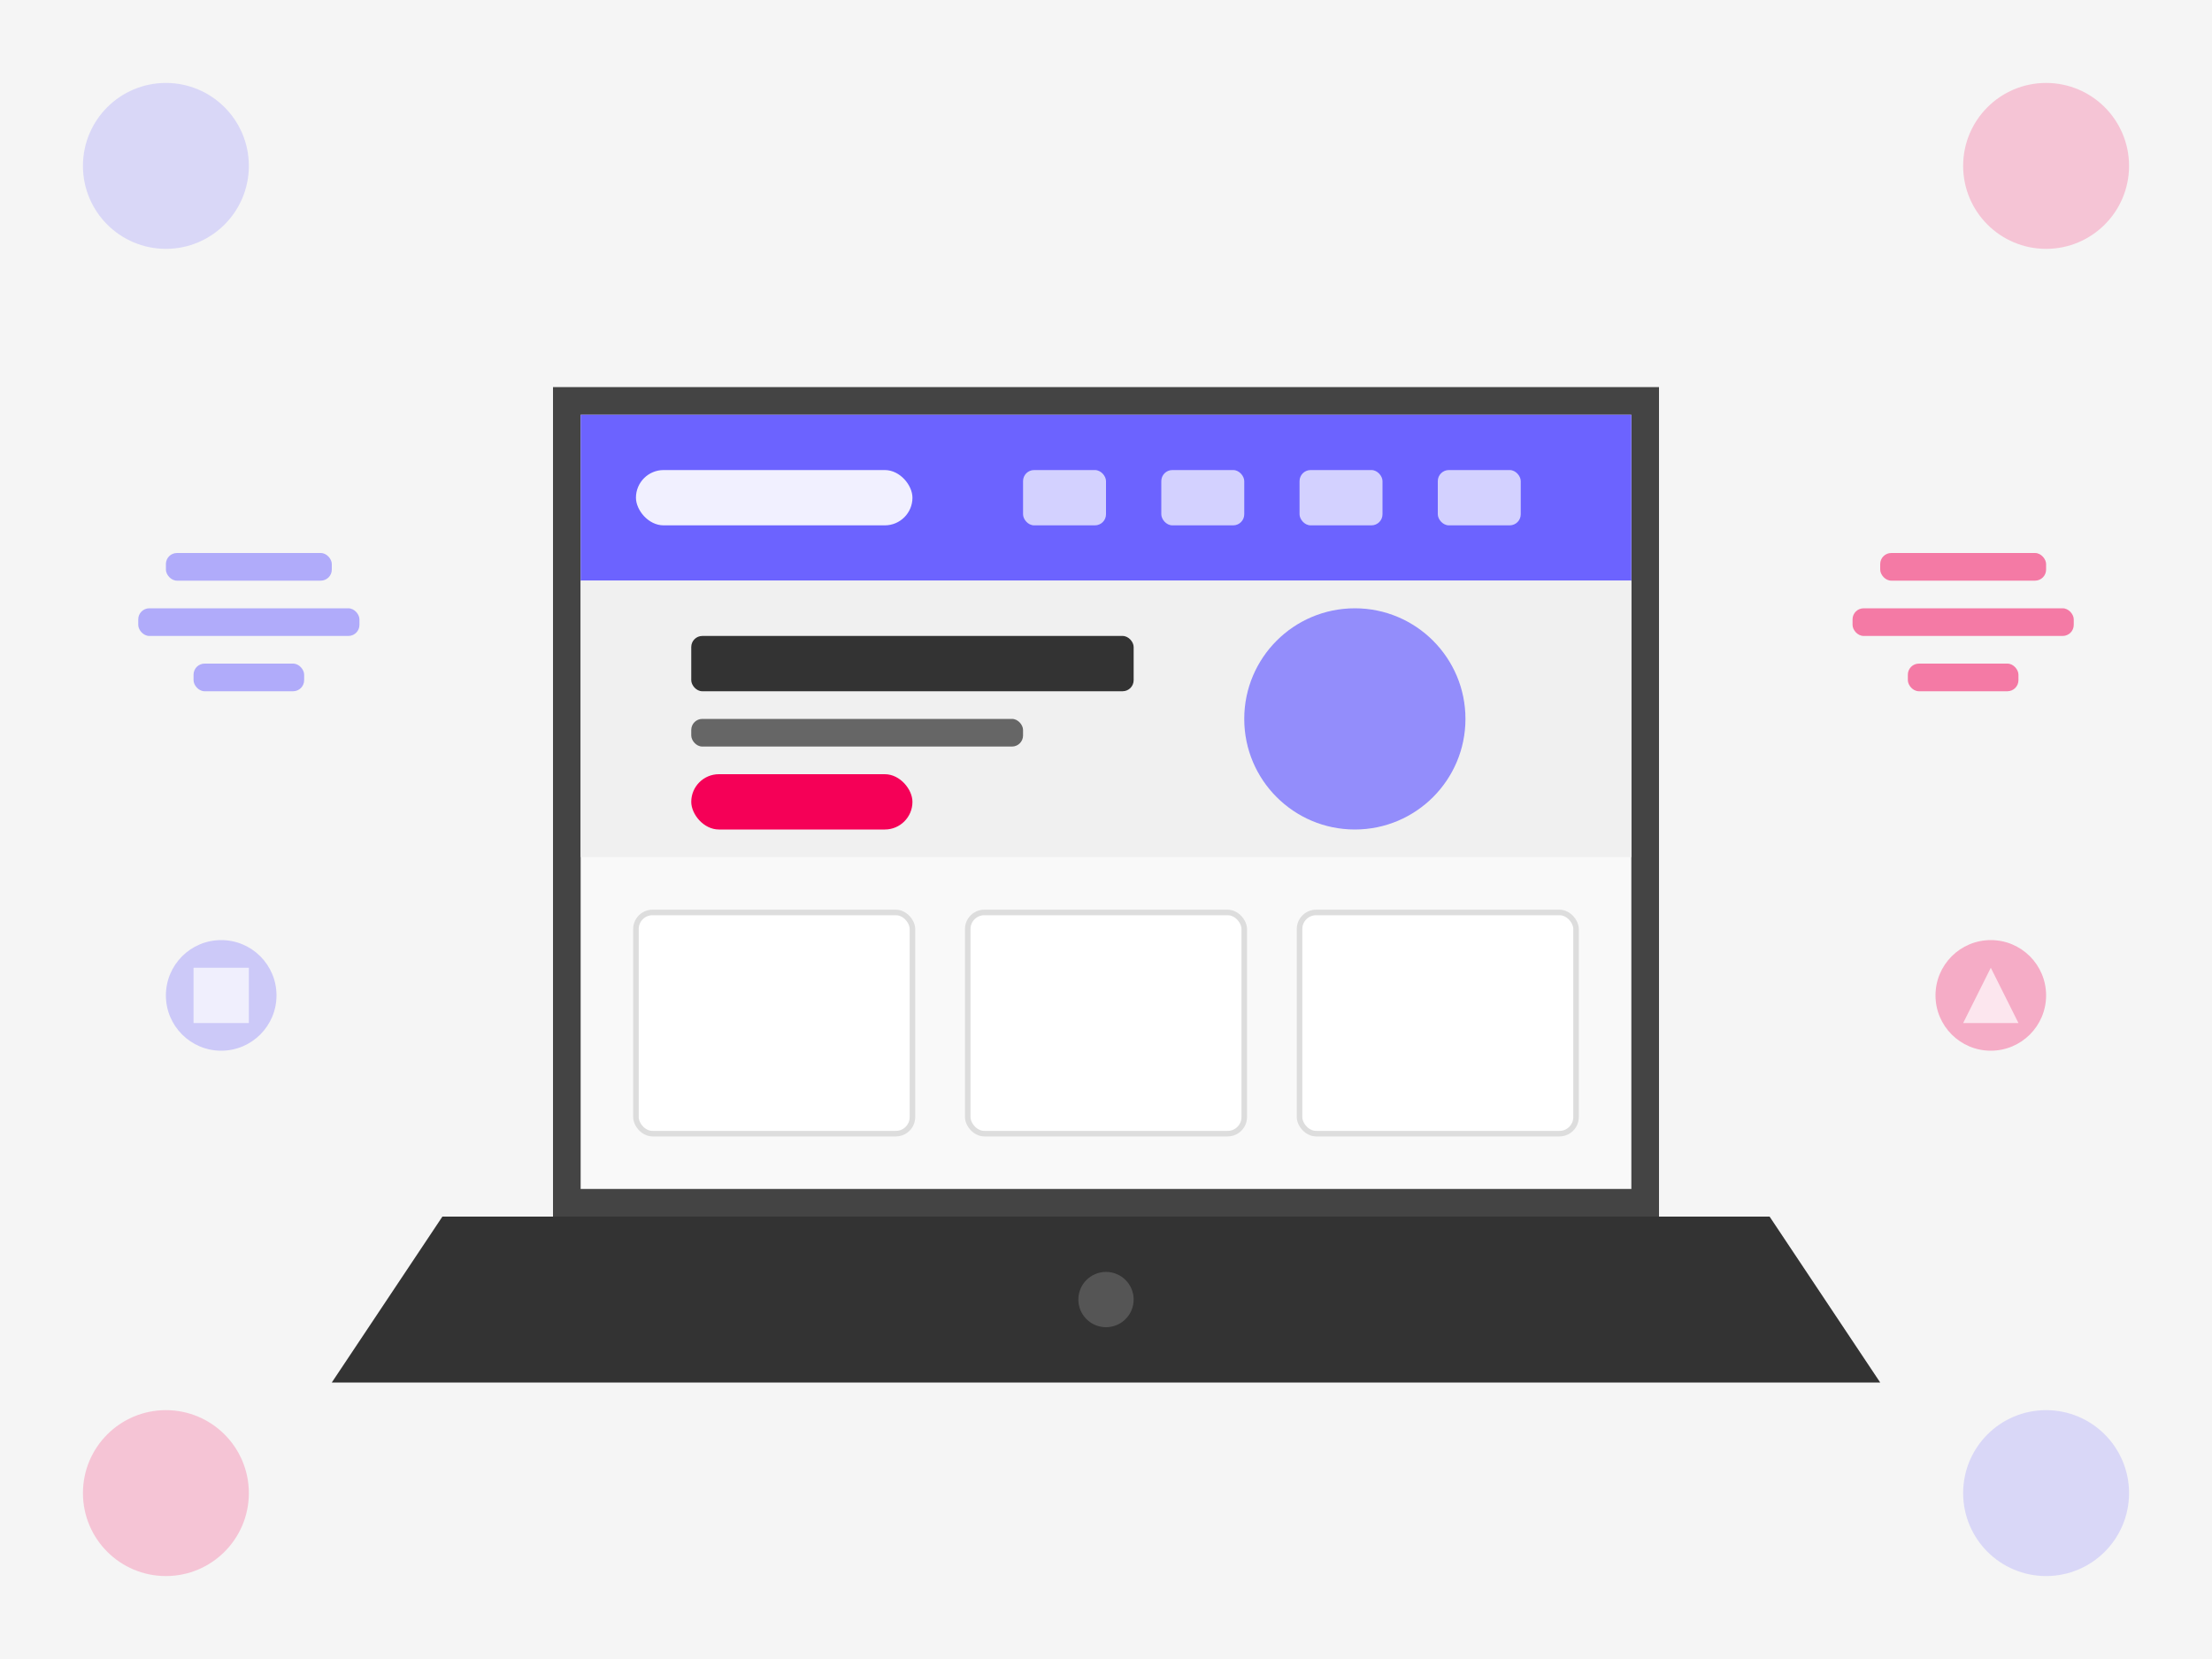 <svg xmlns="http://www.w3.org/2000/svg" width="400" height="300" viewBox="0 0 400 300">
  <!-- Background -->
  <rect x="0" y="0" width="400" height="300" fill="#f5f5f5" />
  
  <!-- Portfolio Website Illustration -->
  <!-- Laptop -->
  <path d="M80 220 L320 220 L340 250 L60 250 Z" fill="#333" />
  <rect x="100" y="70" width="200" height="150" fill="#444" />
  <rect x="105" y="75" width="190" height="140" fill="#f9f9f9" />
  <circle cx="200" cy="235" r="5" fill="#555" />
  
  <!-- Website Content -->
  <!-- Header -->
  <rect x="105" y="75" width="190" height="30" fill="#6c63ff" />
  
  <!-- Logo -->
  <rect x="115" y="85" width="50" height="10" rx="5" fill="white" opacity="0.9" />
  
  <!-- Navigation -->
  <rect x="185" y="85" width="15" height="10" rx="2" fill="white" opacity="0.7" />
  <rect x="210" y="85" width="15" height="10" rx="2" fill="white" opacity="0.7" />
  <rect x="235" y="85" width="15" height="10" rx="2" fill="white" opacity="0.7" />
  <rect x="260" y="85" width="15" height="10" rx="2" fill="white" opacity="0.7" />
  
  <!-- Hero Section -->
  <rect x="105" y="105" width="190" height="50" fill="#f0f0f0" />
  
  <!-- Hero Text -->
  <rect x="125" y="115" width="80" height="10" rx="2" fill="#333" />
  <rect x="125" y="130" width="60" height="5" rx="2" fill="#666" />
  <rect x="125" y="140" width="40" height="10" rx="5" fill="#f50057" />
  
  <!-- Hero Image -->
  <circle cx="245" cy="130" r="20" fill="#6c63ff" opacity="0.7" />
  
  <!-- Portfolio Grid -->
  <rect x="115" y="165" width="50" height="40" rx="3" fill="white" stroke="#ddd" stroke-width="1" />
  <rect x="175" y="165" width="50" height="40" rx="3" fill="white" stroke="#ddd" stroke-width="1" />
  <rect x="235" y="165" width="50" height="40" rx="3" fill="white" stroke="#ddd" stroke-width="1" />
  
  <!-- Decorative Elements -->
  <circle cx="30" cy="30" r="15" fill="#6c63ff" opacity="0.2" />
  <circle cx="370" cy="30" r="15" fill="#f50057" opacity="0.2" />
  <circle cx="30" cy="270" r="15" fill="#f50057" opacity="0.2" />
  <circle cx="370" cy="270" r="15" fill="#6c63ff" opacity="0.2" />
  
  <!-- Code Elements -->
  <rect x="30" y="100" width="30" height="5" rx="2" fill="#6c63ff" opacity="0.5" />
  <rect x="25" y="110" width="40" height="5" rx="2" fill="#6c63ff" opacity="0.5" />
  <rect x="35" y="120" width="20" height="5" rx="2" fill="#6c63ff" opacity="0.5" />
  
  <rect x="340" y="100" width="30" height="5" rx="2" fill="#f50057" opacity="0.5" />
  <rect x="335" y="110" width="40" height="5" rx="2" fill="#f50057" opacity="0.5" />
  <rect x="345" y="120" width="20" height="5" rx="2" fill="#f50057" opacity="0.5" />
  
  <!-- Design Elements -->
  <circle cx="40" cy="180" r="10" fill="#6c63ff" opacity="0.3" />
  <rect x="35" y="175" width="10" height="10" fill="white" opacity="0.7" />
  
  <circle cx="360" cy="180" r="10" fill="#f50057" opacity="0.3" />
  <polygon points="360,175 365,185 355,185" fill="white" opacity="0.7" />
</svg>